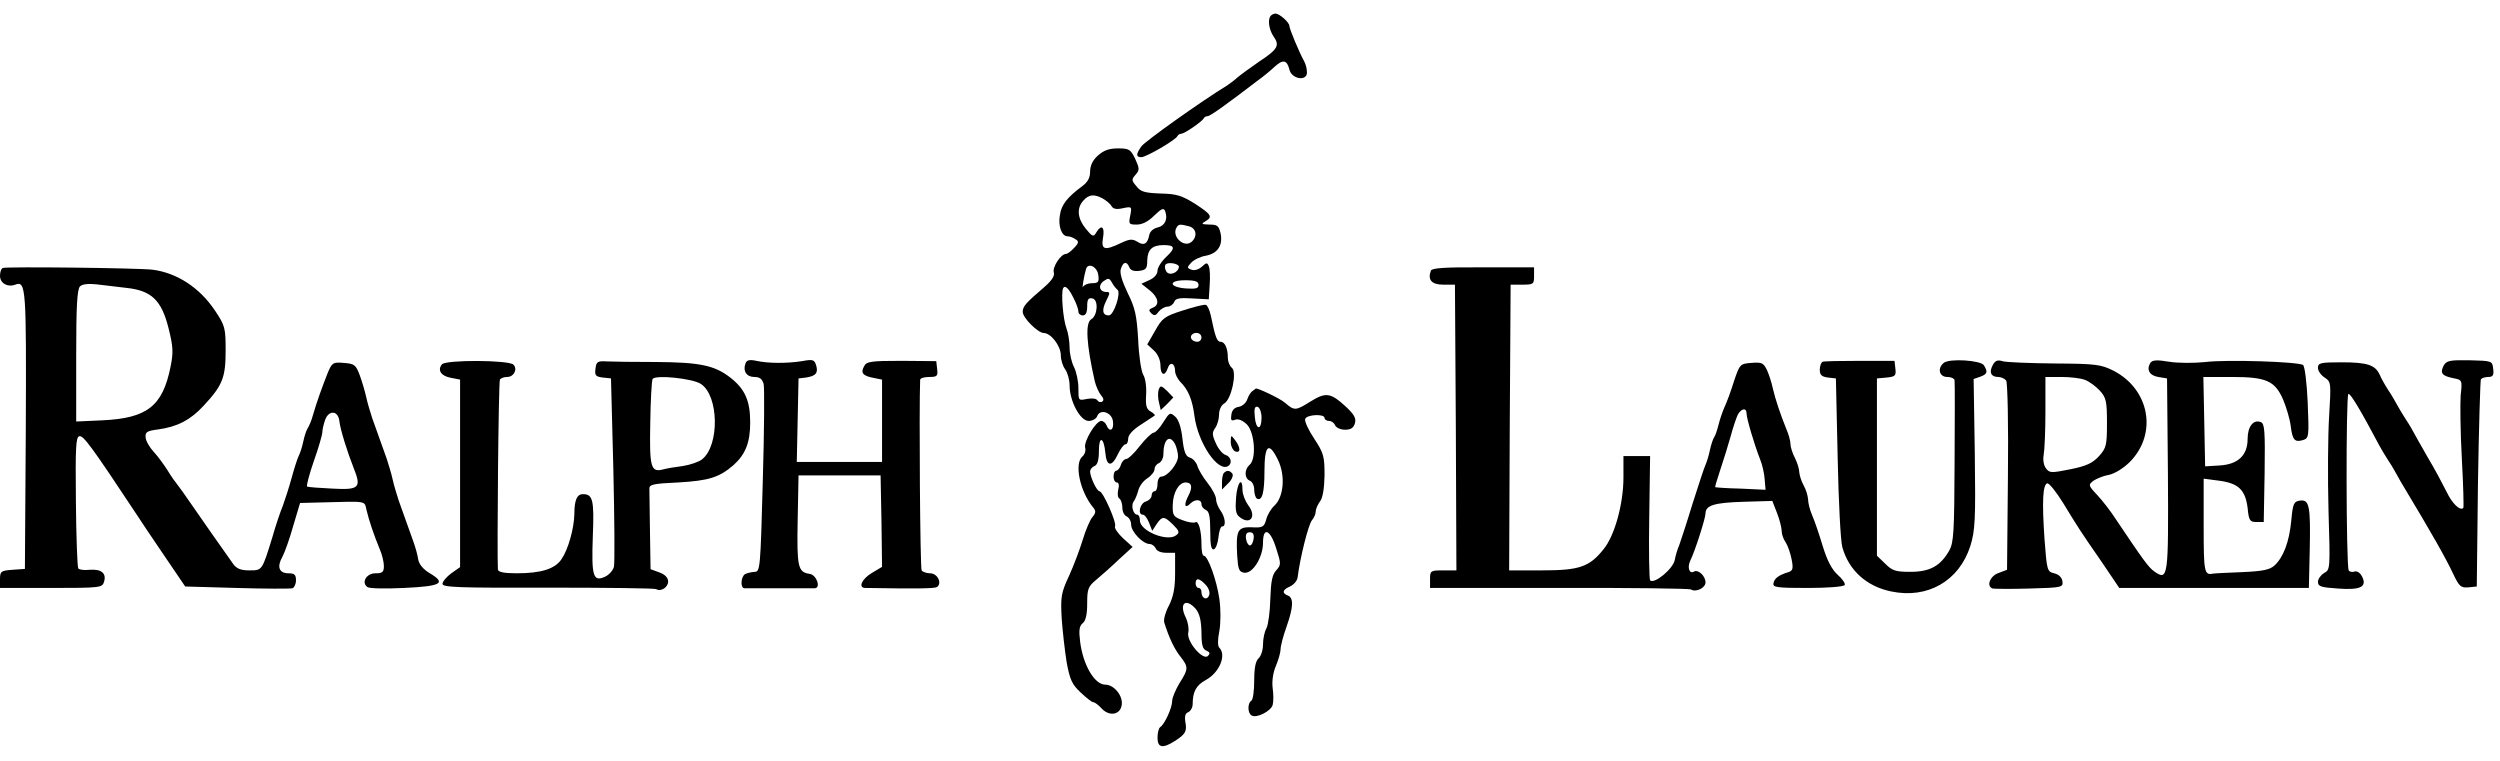 <svg width="184" height="56" viewBox="0 0 184 56" fill="none" xmlns="http://www.w3.org/2000/svg">
<path d="M93.54 1.151C93.281 1.388 93.389 2.186 93.734 2.682C94.208 3.351 94.036 3.631 92.698 4.516C92.073 4.947 91.361 5.465 91.102 5.68C90.865 5.896 90.52 6.155 90.326 6.284C88.45 7.427 84.265 10.404 84.007 10.77C83.597 11.352 83.597 11.568 84.007 11.568C84.352 11.568 86.552 10.296 86.659 10.015C86.703 9.929 86.832 9.843 86.94 9.843C87.177 9.843 88.493 8.937 88.6 8.7C88.644 8.613 88.773 8.549 88.881 8.549C89.075 8.549 90.326 7.643 92.612 5.896C92.979 5.637 93.496 5.206 93.798 4.925C94.424 4.343 94.726 4.408 94.898 5.119C95.071 5.831 96.192 6.004 96.192 5.335C96.192 5.076 96.106 4.71 95.977 4.494C95.632 3.869 94.898 2.122 94.898 1.906C94.898 1.647 94.165 1 93.885 1C93.777 1 93.604 1.065 93.54 1.151Z" fill="black"/>
<path d="M80.793 11.461C80.426 11.785 80.232 12.194 80.232 12.626C80.232 13.079 80.06 13.402 79.65 13.704C78.55 14.524 78.119 15.063 78.011 15.818C77.86 16.637 78.14 17.392 78.572 17.392C78.722 17.392 78.981 17.479 79.154 17.608C79.413 17.759 79.413 17.867 79.068 18.233C78.83 18.492 78.572 18.686 78.464 18.686C78.076 18.686 77.45 19.657 77.558 20.045C77.644 20.304 77.407 20.649 76.868 21.123C75.487 22.31 75.272 22.547 75.272 22.957C75.272 23.388 76.393 24.51 76.825 24.51C77.342 24.51 78.076 25.459 78.076 26.149C78.076 26.494 78.227 26.968 78.399 27.184C78.572 27.421 78.722 27.96 78.722 28.37C78.722 29.513 79.499 30.98 80.124 30.98C80.383 30.98 80.685 30.829 80.75 30.635C80.966 30.052 81.85 30.355 81.915 31.023C82.001 31.67 81.656 31.843 81.44 31.303C81.375 31.131 81.203 30.98 81.052 30.98C80.642 31.002 79.758 32.49 79.866 32.943C79.93 33.158 79.844 33.439 79.671 33.59C79.046 34.107 79.477 36.178 80.469 37.364C80.664 37.601 80.664 37.752 80.405 38.054C80.232 38.248 79.909 39.003 79.693 39.715C79.477 40.427 79.025 41.634 78.679 42.389C78.097 43.64 78.054 43.921 78.14 45.517C78.205 46.466 78.377 47.932 78.507 48.752C78.744 50.024 78.895 50.369 79.542 50.973C79.952 51.361 80.362 51.685 80.469 51.685C80.577 51.685 80.836 51.879 81.073 52.138C81.656 52.763 82.475 52.612 82.562 51.858C82.648 51.189 81.979 50.391 81.354 50.391C80.556 50.391 79.715 48.946 79.499 47.242C79.391 46.379 79.434 46.077 79.693 45.862C79.909 45.689 80.017 45.215 80.017 44.417C80.017 43.36 80.081 43.166 80.685 42.67C81.073 42.346 81.828 41.678 82.368 41.16L83.36 40.254L82.648 39.607C82.26 39.24 82.001 38.852 82.066 38.744C82.216 38.507 81.181 36.156 80.922 36.156C80.728 36.156 80.232 35.099 80.232 34.711C80.232 34.539 80.383 34.366 80.556 34.301C80.772 34.215 80.879 33.87 80.879 33.18C80.879 32.037 81.246 32.166 81.354 33.331C81.44 34.344 81.828 34.388 82.26 33.46C82.454 33.05 82.713 32.705 82.82 32.705C82.95 32.705 83.036 32.511 83.036 32.274C83.036 32.015 83.381 31.627 83.963 31.26C84.46 30.937 84.912 30.635 84.977 30.592C85.042 30.549 84.912 30.419 84.697 30.29C84.373 30.117 84.309 29.858 84.352 29.082C84.395 28.521 84.309 27.831 84.136 27.572C83.985 27.292 83.812 26.127 83.769 24.984C83.662 23.215 83.554 22.676 82.993 21.555C82.583 20.692 82.389 20.067 82.497 19.786C82.669 19.247 82.928 19.204 83.122 19.678C83.209 19.894 83.446 19.98 83.834 19.937C84.352 19.872 84.438 19.765 84.438 19.161C84.46 18.363 84.805 18.039 85.646 18.039C86.487 18.039 86.53 18.255 85.84 18.902C85.473 19.247 85.193 19.7 85.193 19.916C85.193 20.174 84.956 20.455 84.611 20.606L84.007 20.886L84.611 21.361C85.279 21.9 85.365 22.461 84.826 22.655C84.546 22.763 84.524 22.849 84.74 23.065C84.956 23.259 85.064 23.237 85.279 22.935C85.43 22.741 85.732 22.569 85.926 22.569C86.12 22.569 86.336 22.418 86.422 22.223C86.508 21.965 86.81 21.9 87.759 21.965L88.967 22.029L89.032 20.973C89.075 20.39 89.053 19.786 88.967 19.592C88.859 19.312 88.795 19.312 88.45 19.635C88.234 19.829 87.91 19.937 87.695 19.851C87.35 19.721 87.35 19.678 87.673 19.333C87.867 19.118 88.363 18.88 88.773 18.816C89.636 18.643 90.024 18.039 89.83 17.155C89.701 16.616 89.593 16.529 89.01 16.529C88.428 16.508 88.385 16.486 88.708 16.292C89.269 15.969 89.183 15.796 87.954 14.998C86.983 14.394 86.595 14.265 85.409 14.243C84.265 14.2 83.942 14.114 83.64 13.704C83.273 13.273 83.273 13.208 83.575 12.863C83.877 12.518 83.877 12.41 83.554 11.698C83.209 10.987 83.101 10.922 82.281 10.922C81.613 10.922 81.224 11.073 80.793 11.461ZM81.16 14.61C81.418 14.761 81.72 14.998 81.807 15.171C81.936 15.386 82.195 15.43 82.648 15.322C83.295 15.192 83.317 15.192 83.187 15.861C83.058 16.486 83.079 16.529 83.662 16.529C84.093 16.529 84.524 16.292 84.956 15.861C85.495 15.343 85.646 15.279 85.754 15.537C85.969 16.12 85.754 16.616 85.193 16.745C84.891 16.81 84.632 17.047 84.589 17.284C84.46 17.953 84.201 18.104 83.726 17.802C83.338 17.565 83.144 17.586 82.497 17.888C81.289 18.471 81.03 18.384 81.181 17.5C81.332 16.68 81.052 16.486 80.685 17.112C80.491 17.457 80.405 17.435 79.93 16.853C79.305 16.098 79.219 15.322 79.736 14.761C80.146 14.308 80.513 14.265 81.16 14.61ZM87.522 16.659C88.061 16.81 88.148 17.414 87.695 17.802C87.134 18.276 86.207 17.392 86.595 16.745C86.746 16.486 86.854 16.486 87.522 16.659ZM86.767 19.657C86.703 20.088 86.056 20.325 85.84 19.98C85.732 19.808 85.71 19.592 85.775 19.484C85.926 19.247 86.81 19.398 86.767 19.657ZM80.836 20.261C80.901 20.757 80.836 20.843 80.362 20.843C80.081 20.843 79.779 20.973 79.715 21.102C79.607 21.382 79.779 20.304 79.93 19.808C80.081 19.29 80.772 19.635 80.836 20.261ZM82.238 21.318C82.54 21.512 81.979 23.215 81.613 23.215C81.138 23.215 81.073 22.827 81.418 22.137C81.699 21.576 81.72 21.49 81.44 21.49C80.922 21.49 80.793 21.016 81.224 20.692C81.57 20.455 81.634 20.455 81.828 20.778C81.936 20.994 82.13 21.231 82.238 21.318ZM88.212 20.973C88.212 21.231 88.018 21.274 87.306 21.231C86.034 21.145 85.948 20.627 87.22 20.627C87.975 20.627 88.212 20.714 88.212 20.973ZM79.025 21.965C79.219 22.331 79.37 22.763 79.37 22.935C79.37 23.086 79.52 23.215 79.693 23.215C79.909 23.215 80.017 23 80.017 22.547C80.017 22.029 80.103 21.9 80.405 21.965C80.858 22.051 80.793 23.215 80.319 23.496C79.866 23.755 79.952 25.308 80.577 28.068C80.664 28.413 80.858 28.866 81.03 29.082C81.224 29.298 81.267 29.47 81.117 29.556C81.009 29.643 80.836 29.578 80.772 29.47C80.685 29.319 80.362 29.298 79.995 29.362C79.37 29.492 79.37 29.492 79.37 28.564C79.37 28.047 79.219 27.357 79.046 27.012C78.874 26.688 78.722 26.041 78.722 25.588C78.722 25.113 78.615 24.488 78.485 24.143C78.248 23.539 78.076 21.533 78.248 21.21C78.377 20.951 78.679 21.231 79.025 21.965ZM0.216 19.721C0.086 19.765 0 20.023 0 20.304C0 20.843 0.561 21.167 1.122 20.951C1.92 20.649 1.941 21.167 1.898 31.648L1.833 41.872L0.927 41.936C0.065 42.001 0 42.044 0 42.648V43.274H3.753C7.398 43.274 7.527 43.252 7.657 42.821C7.851 42.195 7.462 41.872 6.6 41.936C6.19 41.98 5.823 41.936 5.759 41.828C5.694 41.721 5.608 39.521 5.586 36.911C5.543 32.835 5.586 32.166 5.845 32.102C6.147 32.058 6.729 32.835 10.137 37.989C10.309 38.27 11.172 39.542 12.035 40.815L13.631 43.166L17.427 43.274C19.54 43.338 21.374 43.338 21.525 43.295C21.654 43.252 21.784 42.993 21.784 42.713C21.784 42.303 21.676 42.195 21.244 42.195C20.533 42.195 20.36 41.721 20.791 40.966C20.964 40.642 21.331 39.607 21.589 38.68L22.085 37.019L23.768 36.976C27.089 36.889 26.809 36.846 26.981 37.558C27.154 38.291 27.52 39.391 27.952 40.427C28.124 40.815 28.254 41.376 28.254 41.656C28.254 42.109 28.146 42.195 27.628 42.195C26.96 42.195 26.572 42.885 27.046 43.209C27.175 43.317 28.383 43.338 29.742 43.274C32.481 43.144 32.869 42.928 31.64 42.195C31.166 41.915 30.842 41.548 30.777 41.16C30.734 40.836 30.562 40.233 30.411 39.823C30.26 39.413 30.022 38.723 29.871 38.313C29.72 37.903 29.483 37.213 29.332 36.803C29.203 36.394 28.987 35.703 28.901 35.294C28.815 34.884 28.599 34.194 28.47 33.784C28.319 33.374 28.081 32.684 27.93 32.274C27.779 31.864 27.542 31.174 27.391 30.764C27.262 30.355 27.046 29.664 26.96 29.255C26.873 28.845 26.658 28.111 26.485 27.637C26.183 26.839 26.097 26.774 25.299 26.709C24.501 26.645 24.436 26.688 24.113 27.464C23.703 28.5 23.315 29.578 23.034 30.549C22.927 30.958 22.733 31.39 22.646 31.519C22.56 31.627 22.409 32.08 22.323 32.49C22.236 32.9 22.085 33.374 21.978 33.568C21.891 33.741 21.654 34.474 21.46 35.186C21.266 35.897 20.964 36.825 20.813 37.235C20.64 37.644 20.295 38.658 20.058 39.499C19.282 42.023 19.303 41.98 18.354 41.98C17.707 41.98 17.405 41.85 17.146 41.483C16.499 40.578 14.774 38.119 14.019 37.019C13.609 36.415 13.156 35.79 13.049 35.66C12.919 35.509 12.596 35.056 12.337 34.625C12.078 34.215 11.625 33.59 11.323 33.266C11.021 32.943 10.741 32.468 10.719 32.209C10.676 31.799 10.806 31.713 11.647 31.605C13.049 31.411 14.019 30.915 14.99 29.858C16.37 28.37 16.607 27.809 16.607 25.804C16.607 24.143 16.564 23.97 15.831 22.87C14.709 21.188 13.049 20.088 11.237 19.851C10.158 19.721 0.561 19.614 0.216 19.721ZM9.296 21.188C11.151 21.382 11.884 22.094 12.402 24.143C12.747 25.523 12.768 25.933 12.553 26.99C11.97 29.902 10.827 30.786 7.506 30.937L5.608 31.023V26.192C5.608 22.612 5.672 21.296 5.888 21.08C6.061 20.908 6.492 20.865 7.117 20.929C7.657 20.994 8.627 21.102 9.296 21.188ZM24.976 30.98C25.04 31.605 25.579 33.309 26.032 34.452C26.615 35.897 26.442 36.07 24.48 35.962C23.53 35.919 22.689 35.854 22.603 35.811C22.538 35.768 22.754 34.927 23.099 33.935C23.444 32.964 23.725 31.994 23.725 31.799C23.725 31.605 23.832 31.174 23.94 30.872C24.221 30.16 24.889 30.225 24.976 30.98ZM105.316 19.916C105.057 20.584 105.359 20.951 106.221 20.951H107.084L107.149 31.454L107.192 41.98H106.221C105.294 41.98 105.251 42.001 105.251 42.627V43.274H114.741C119.96 43.252 124.317 43.317 124.446 43.381C124.813 43.619 125.525 43.274 125.525 42.864C125.525 42.389 124.985 41.893 124.684 42.066C124.338 42.282 124.166 41.764 124.403 41.268C124.748 40.578 125.525 38.141 125.525 37.795C125.525 37.191 126.172 36.997 128.285 36.933L130.442 36.868L130.787 37.752C130.981 38.248 131.132 38.852 131.132 39.089C131.132 39.327 131.262 39.693 131.434 39.931C131.585 40.168 131.779 40.729 131.866 41.181C131.995 41.85 131.952 42.001 131.628 42.109C130.917 42.325 130.593 42.562 130.528 42.928C130.464 43.23 130.766 43.274 133.052 43.274C134.475 43.274 135.683 43.187 135.769 43.058C135.834 42.95 135.597 42.605 135.252 42.303C134.82 41.915 134.475 41.246 134.152 40.189C133.893 39.327 133.548 38.313 133.375 37.925C133.203 37.537 133.073 36.997 133.073 36.739C133.052 36.48 132.922 36.027 132.75 35.725C132.577 35.423 132.448 34.992 132.426 34.754C132.426 34.517 132.275 34.043 132.103 33.697C131.93 33.374 131.779 32.9 131.779 32.684C131.779 32.468 131.65 31.972 131.477 31.584C131.024 30.462 130.679 29.427 130.485 28.608C130.399 28.198 130.205 27.572 130.054 27.249C129.795 26.709 129.666 26.645 128.911 26.709C128.07 26.774 128.048 26.796 127.617 28.068C127.401 28.78 127.078 29.643 126.905 30.009C126.754 30.355 126.56 30.937 126.474 31.303C126.387 31.648 126.258 32.037 126.172 32.166C126.085 32.274 125.934 32.727 125.848 33.137C125.762 33.547 125.611 34.021 125.525 34.215C125.438 34.388 125.007 35.703 124.554 37.127C124.123 38.55 123.67 39.909 123.584 40.146C123.476 40.383 123.325 40.858 123.26 41.225C123.131 41.872 121.75 43.015 121.448 42.713C121.384 42.648 121.341 40.556 121.384 38.076L121.448 33.568H119.486V35.142C119.486 37.084 118.839 39.434 118.019 40.427C116.984 41.721 116.251 41.98 113.511 41.98H111.074L111.117 31.454L111.182 20.951H112.045C112.864 20.951 112.907 20.908 112.907 20.325V19.678H109.155C106.459 19.657 105.38 19.721 105.316 19.916ZM128.544 30.419C128.544 30.786 129.126 32.748 129.536 33.784C129.709 34.194 129.86 34.884 129.881 35.294L129.946 36.048L128.113 35.962C127.099 35.941 126.258 35.876 126.236 35.854C126.215 35.833 126.387 35.25 126.625 34.539C126.862 33.827 127.207 32.727 127.379 32.102C127.552 31.454 127.789 30.764 127.897 30.527C128.156 30.052 128.544 29.988 128.544 30.419Z" fill="black"/>
<path d="M87.07 22.847C85.711 23.279 85.538 23.408 85.021 24.336L84.438 25.349L84.934 25.802C85.215 26.061 85.409 26.514 85.409 26.881C85.409 27.614 85.732 27.743 85.948 27.096C86.121 26.579 86.487 26.73 86.487 27.312C86.487 27.528 86.66 27.873 86.854 28.088C87.458 28.671 87.76 29.426 87.911 30.612C88.169 32.596 89.636 34.774 90.391 34.3C90.715 34.106 90.607 33.61 90.197 33.48C89.981 33.416 89.658 33.028 89.485 32.618C89.205 32.014 89.205 31.82 89.442 31.496C89.593 31.28 89.722 30.849 89.722 30.526C89.722 30.18 89.873 29.835 90.089 29.706C90.628 29.426 91.06 27.398 90.671 27.075C90.499 26.945 90.369 26.6 90.369 26.341C90.369 25.63 90.154 25.155 89.83 25.155C89.571 25.155 89.442 24.81 89.118 23.236C89.032 22.826 88.86 22.459 88.752 22.438C88.623 22.395 87.868 22.589 87.07 22.847ZM88.428 24.832C88.428 25.004 88.299 25.155 88.126 25.155C87.76 25.155 87.522 24.853 87.717 24.638C87.975 24.379 88.428 24.508 88.428 24.832ZM32.525 26.816C32.179 27.247 32.46 27.679 33.193 27.808L33.862 27.938V41.741L33.215 42.194C32.87 42.453 32.568 42.798 32.568 42.97C32.568 43.229 33.711 43.272 40.332 43.251C44.602 43.251 48.183 43.294 48.291 43.358C48.636 43.574 49.175 43.229 49.175 42.798C49.175 42.517 48.938 42.28 48.528 42.129L47.881 41.892L47.838 39.131C47.816 37.621 47.795 36.198 47.795 35.982C47.773 35.659 48.053 35.594 49.93 35.508C52.173 35.378 52.928 35.141 53.984 34.235C54.869 33.437 55.214 32.575 55.214 31.086C55.214 29.49 54.826 28.628 53.747 27.787C52.583 26.881 51.483 26.665 48.269 26.643C46.695 26.643 45.056 26.622 44.646 26.6C43.977 26.557 43.891 26.622 43.826 27.139C43.761 27.636 43.848 27.722 44.365 27.787L44.969 27.851L45.142 34.537C45.228 38.204 45.25 41.439 45.185 41.719C45.12 41.978 44.818 42.323 44.516 42.453C43.654 42.841 43.524 42.41 43.632 39.455C43.74 36.78 43.632 36.37 42.899 36.37C42.467 36.37 42.273 36.802 42.273 37.837C42.252 38.894 41.82 40.447 41.324 41.158C40.85 41.87 39.836 42.194 38.024 42.194C37.097 42.194 36.666 42.108 36.644 41.913C36.579 40.706 36.687 28.088 36.795 27.938C36.86 27.83 37.097 27.743 37.334 27.743C37.83 27.743 38.111 27.161 37.787 26.837C37.442 26.492 32.805 26.471 32.525 26.816ZM51.59 28.261C52.906 29.124 52.971 32.769 51.677 33.804C51.44 33.998 50.792 34.214 50.253 34.3C49.714 34.365 49.089 34.472 48.851 34.537C47.902 34.796 47.795 34.451 47.859 31.151C47.881 29.469 47.967 27.981 48.032 27.894C48.226 27.571 50.987 27.851 51.59 28.261Z" fill="black"/>
<path d="M54.868 26.752C54.653 27.313 54.955 27.745 55.516 27.745C55.925 27.745 56.098 27.895 56.206 28.262C56.27 28.543 56.249 31.756 56.141 35.423C55.968 41.871 55.947 42.087 55.537 42.087C55.3 42.109 54.976 42.173 54.825 42.26C54.523 42.475 54.48 43.273 54.782 43.295H59.98C60.433 43.252 60.088 42.303 59.592 42.238C58.729 42.109 58.643 41.764 58.708 38.291L58.772 34.991H64.811L64.876 38.356L64.919 41.721L64.164 42.173C63.431 42.605 63.129 43.273 63.69 43.273C67.572 43.338 68.758 43.316 68.952 43.209C69.362 42.95 69.017 42.195 68.456 42.195C68.197 42.195 67.895 42.087 67.831 41.979C67.723 41.807 67.637 30.139 67.723 27.96C67.723 27.831 68.025 27.745 68.391 27.745C68.974 27.745 69.038 27.68 68.974 27.162L68.909 26.58L66.364 26.558C64.121 26.558 63.776 26.602 63.603 26.947C63.323 27.443 63.496 27.658 64.272 27.809L64.919 27.939V33.999H58.643L58.708 30.915L58.772 27.852L59.312 27.788C60.045 27.68 60.239 27.443 60.066 26.882C59.937 26.472 59.829 26.429 59.031 26.58C57.931 26.752 56.551 26.752 55.666 26.558C55.17 26.451 54.955 26.494 54.868 26.752ZM134.152 26.623C134.044 26.666 133.936 26.925 133.936 27.205C133.936 27.594 134.065 27.723 134.54 27.788L135.122 27.852L135.252 33.676C135.316 36.868 135.467 39.844 135.597 40.276C136.071 41.979 137.387 43.166 139.199 43.532C141.873 44.093 144.202 42.756 145.022 40.168C145.367 39.046 145.41 38.27 145.345 33.395L145.259 27.895L145.755 27.723C146.273 27.529 146.316 27.378 146.014 26.882C145.777 26.515 143.469 26.364 143.059 26.709C142.563 27.119 142.736 27.745 143.318 27.745C143.62 27.745 143.857 27.874 143.857 28.003C143.879 28.154 143.879 30.893 143.857 34.064C143.836 39.132 143.793 39.93 143.469 40.513C142.822 41.656 142.046 42.087 140.601 42.087C139.501 42.087 139.263 42.001 138.746 41.483L138.142 40.901V27.852L138.854 27.788C139.479 27.723 139.565 27.658 139.501 27.141L139.436 26.558H136.912C135.511 26.558 134.281 26.58 134.152 26.623ZM146.661 26.882C146.381 27.399 146.532 27.745 147.071 27.745C147.287 27.745 147.545 27.874 147.653 28.003C147.761 28.154 147.826 31.346 147.783 35.121L147.718 41.936L147.092 42.173C146.467 42.389 146.165 43.144 146.661 43.316C146.769 43.338 147.998 43.36 149.357 43.316C151.773 43.252 151.859 43.23 151.794 42.777C151.751 42.497 151.535 42.281 151.19 42.195C150.673 42.066 150.651 42.001 150.479 39.715C150.284 36.911 150.349 35.681 150.673 35.574C150.802 35.531 151.341 36.199 151.859 37.04C152.98 38.874 153.067 39.025 154.727 41.419L155.978 43.273H169.933L169.997 40.448C170.062 37.256 169.976 36.738 169.264 36.846C168.833 36.911 168.747 37.062 168.639 38.313C168.488 39.887 168.056 41.03 167.388 41.634C167.043 41.936 166.525 42.044 165.015 42.109C163.958 42.152 163.009 42.195 162.902 42.217C162.233 42.346 162.19 42.173 162.19 38.723V35.229L163.333 35.38C164.756 35.574 165.253 36.048 165.425 37.385C165.511 38.313 165.598 38.421 166.072 38.421H166.611L166.676 34.797C166.719 31.713 166.676 31.174 166.396 31.066C165.856 30.85 165.425 31.39 165.425 32.295C165.425 33.503 164.735 34.172 163.376 34.258L162.298 34.323L162.233 31.023L162.168 27.745H164.239C166.805 27.745 167.431 28.025 168.035 29.405C168.272 29.966 168.531 30.829 168.596 31.346C168.725 32.403 168.897 32.576 169.523 32.382C169.933 32.252 169.954 32.101 169.846 29.621C169.782 28.154 169.631 26.947 169.501 26.86C169.113 26.623 163.894 26.451 162.319 26.645C161.5 26.731 160.292 26.731 159.645 26.623C158.739 26.472 158.416 26.494 158.265 26.709C157.963 27.205 158.2 27.637 158.847 27.745L159.494 27.852L159.559 34.883C159.602 42.475 159.58 42.777 158.567 42.066C158.135 41.764 157.79 41.289 155.72 38.205C155.331 37.601 154.706 36.803 154.339 36.415C153.692 35.725 153.692 35.681 154.08 35.38C154.318 35.229 154.814 35.013 155.224 34.948C155.633 34.862 156.28 34.474 156.755 33.999C158.804 31.929 158.221 28.672 155.569 27.292C154.62 26.817 154.275 26.774 151.19 26.752C149.335 26.731 147.61 26.666 147.373 26.58C147.028 26.472 146.834 26.537 146.661 26.882ZM153.455 27.96C153.757 28.068 154.253 28.435 154.533 28.737C155.008 29.254 155.073 29.513 155.073 31.109C155.073 32.77 155.029 32.964 154.49 33.568C154.016 34.086 153.563 34.301 152.377 34.538C150.975 34.819 150.845 34.819 150.586 34.474C150.414 34.258 150.349 33.848 150.414 33.482C150.479 33.136 150.543 31.713 150.543 30.311V27.745H151.708C152.355 27.745 153.131 27.831 153.455 27.96ZM179.854 26.903C179.574 27.464 179.725 27.658 180.544 27.831C181.213 27.96 181.234 27.96 181.105 29.103C181.062 29.707 181.083 31.821 181.191 33.762C181.299 35.725 181.342 37.342 181.299 37.385C181.062 37.623 180.479 37.062 180.07 36.199C179.789 35.638 179.185 34.495 178.689 33.676C178.215 32.835 177.74 32.015 177.654 31.842C177.568 31.67 177.309 31.217 177.072 30.872C176.834 30.505 176.554 30.031 176.425 29.794C176.295 29.556 176.015 29.06 175.778 28.715C175.54 28.349 175.26 27.852 175.152 27.594C174.829 26.86 174.225 26.666 172.348 26.666C170.774 26.666 170.601 26.709 170.601 27.076C170.601 27.292 170.817 27.615 171.097 27.788C171.572 28.111 171.572 28.176 171.421 30.678C171.335 32.08 171.313 35.207 171.378 37.58C171.507 41.871 171.507 41.936 171.054 42.173C170.817 42.324 170.601 42.605 170.601 42.821C170.601 43.166 170.817 43.23 172.068 43.316C173.75 43.446 174.246 43.187 173.837 42.411C173.707 42.152 173.448 42.001 173.297 42.066C173.125 42.13 172.931 42.087 172.866 41.979C172.672 41.677 172.65 29.039 172.844 28.995C172.995 28.931 173.793 30.29 175.131 32.813C175.26 33.05 175.54 33.525 175.778 33.891C176.015 34.236 176.295 34.733 176.425 34.97C176.554 35.207 176.77 35.595 176.921 35.833C178.905 39.132 180.026 41.095 180.566 42.26C180.997 43.166 181.126 43.273 181.666 43.23L182.291 43.166L182.377 35.617C182.442 31.476 182.55 28.003 182.593 27.917C182.658 27.831 182.895 27.745 183.132 27.745C183.477 27.745 183.564 27.615 183.499 27.141C183.434 26.558 183.413 26.558 181.752 26.515C180.307 26.494 180.07 26.537 179.854 26.903ZM85.279 28.672C85.214 28.866 85.214 29.297 85.301 29.621L85.43 30.182L85.905 29.729L86.358 29.254L85.905 28.78C85.473 28.37 85.409 28.349 85.279 28.672ZM92.181 28.78C92.051 28.866 91.879 29.146 91.793 29.405C91.706 29.664 91.426 29.901 91.167 29.945C90.865 29.988 90.671 30.182 90.628 30.527C90.563 30.937 90.628 31.001 90.908 30.893C91.145 30.807 91.448 30.937 91.771 31.238C92.353 31.842 92.483 33.805 91.965 34.215C91.577 34.56 91.577 35.207 91.987 35.38C92.159 35.444 92.31 35.725 92.31 36.027C92.31 36.328 92.397 36.609 92.504 36.695C92.892 36.911 93.065 36.264 93.065 34.668C93.065 32.748 93.389 32.468 94.057 33.848C94.618 34.991 94.489 36.566 93.798 37.213C93.561 37.428 93.281 37.881 93.195 38.227C93.043 38.787 92.936 38.852 92.138 38.809C91.081 38.766 90.951 39.025 91.059 40.922C91.124 41.915 91.189 42.087 91.577 42.152C92.202 42.238 92.957 41.009 92.957 39.952C92.957 38.744 93.496 38.96 93.928 40.362C94.294 41.505 94.294 41.569 93.928 41.979C93.626 42.303 93.54 42.821 93.496 44.071C93.475 44.999 93.346 45.969 93.216 46.228C93.065 46.487 92.957 47.026 92.957 47.436C92.957 47.846 92.806 48.299 92.634 48.45C92.418 48.644 92.31 49.14 92.31 50.089C92.31 50.822 92.224 51.512 92.094 51.577C91.814 51.749 91.814 52.483 92.116 52.655C92.461 52.893 93.561 52.332 93.669 51.879C93.734 51.663 93.734 51.102 93.669 50.65C93.604 50.154 93.691 49.507 93.906 49.01C94.1 48.557 94.251 47.997 94.251 47.781C94.251 47.544 94.445 46.81 94.683 46.142C95.2 44.675 95.222 44.007 94.79 43.834C94.338 43.662 94.381 43.403 94.942 43.166C95.222 43.036 95.459 42.756 95.502 42.519C95.675 41.074 96.3 38.593 96.559 38.291C96.71 38.119 96.839 37.817 96.839 37.644C96.839 37.45 96.99 37.127 97.163 36.889C97.357 36.63 97.465 35.962 97.487 34.97C97.487 33.589 97.422 33.352 96.732 32.295C96.3 31.648 95.998 31.001 96.063 30.829C96.192 30.505 97.487 30.441 97.487 30.764C97.487 30.872 97.638 30.98 97.81 30.98C98.004 30.98 98.198 31.131 98.263 31.303C98.349 31.476 98.651 31.627 98.996 31.627C99.428 31.627 99.622 31.497 99.73 31.131C99.816 30.764 99.665 30.484 98.953 29.837C97.896 28.888 97.551 28.866 96.408 29.578C95.373 30.225 95.265 30.246 94.575 29.642C94.208 29.319 92.418 28.478 92.418 28.607C92.418 28.607 92.31 28.694 92.181 28.78ZM92.849 30.721C92.849 31.713 92.44 31.67 92.353 30.678C92.289 30.074 92.353 29.88 92.569 29.945C92.72 30.009 92.849 30.354 92.849 30.721ZM92.267 39.65C92.224 39.93 92.116 40.146 91.987 40.146C91.879 40.146 91.749 39.93 91.706 39.65C91.663 39.327 91.749 39.175 91.987 39.175C92.224 39.175 92.31 39.327 92.267 39.65ZM85.624 31.066C85.365 31.497 85.042 31.842 84.912 31.842C84.761 31.864 84.308 32.295 83.899 32.813C83.489 33.352 83.036 33.783 82.885 33.783C82.756 33.783 82.562 33.978 82.497 34.215C82.432 34.452 82.26 34.646 82.152 34.646C82.044 34.646 81.958 34.84 81.958 35.078C81.958 35.315 82.066 35.509 82.195 35.509C82.346 35.509 82.389 35.725 82.303 36.027C82.238 36.328 82.26 36.63 82.389 36.695C82.497 36.76 82.605 37.062 82.605 37.364C82.605 37.666 82.756 37.946 82.928 38.011C83.101 38.097 83.252 38.356 83.252 38.615C83.252 39.132 84.114 40.038 84.611 40.038C84.783 40.038 84.977 40.189 85.063 40.362C85.128 40.556 85.452 40.685 85.84 40.685H86.487V42.195C86.487 43.295 86.358 43.92 86.034 44.568C85.775 45.042 85.624 45.603 85.689 45.818C86.055 46.983 86.444 47.781 86.875 48.32C87.479 49.097 87.479 49.226 86.81 50.283C86.53 50.757 86.271 51.34 86.271 51.599C86.271 52.095 85.71 53.324 85.387 53.518C85.279 53.604 85.193 53.928 85.193 54.294C85.193 55.028 85.559 55.114 86.444 54.553C87.263 54.036 87.371 53.82 87.242 53.13C87.177 52.72 87.242 52.483 87.457 52.418C87.63 52.332 87.781 52.073 87.781 51.814C87.781 50.908 88.04 50.434 88.751 50.046C89.744 49.507 90.283 48.234 89.744 47.673C89.614 47.565 89.614 47.069 89.744 46.444C89.852 45.818 89.852 44.848 89.744 44.071C89.549 42.713 88.903 40.901 88.6 40.901C88.493 40.901 88.428 40.534 88.428 40.081C88.428 39.046 88.212 38.291 87.975 38.442C87.867 38.507 87.436 38.442 87.048 38.291C86.358 38.032 86.293 37.946 86.314 37.148C86.336 36.242 86.767 35.509 87.263 35.509C87.716 35.509 87.802 35.854 87.457 36.501C87.112 37.17 87.199 37.472 87.608 37.062C87.954 36.717 88.428 36.738 88.428 37.105C88.428 37.278 88.579 37.45 88.751 37.536C88.989 37.623 89.075 38.011 89.075 39.089C89.075 40.124 89.14 40.491 89.355 40.426C89.485 40.362 89.636 39.974 89.679 39.542C89.722 39.111 89.83 38.744 89.959 38.744C90.261 38.744 90.175 38.054 89.83 37.58C89.657 37.342 89.506 36.976 89.506 36.76C89.506 36.523 89.226 35.983 88.881 35.552C88.536 35.121 88.191 34.538 88.126 34.28C88.04 34.021 87.802 33.74 87.565 33.676C87.263 33.589 87.134 33.244 87.026 32.274C86.94 31.476 86.746 30.872 86.487 30.656C86.12 30.333 86.077 30.354 85.624 31.066ZM86.487 32.684C86.595 32.921 86.703 33.331 86.703 33.589C86.703 34.129 85.926 35.078 85.473 35.078C85.322 35.078 85.193 35.315 85.193 35.617C85.193 35.919 85.107 36.156 84.977 36.156C84.869 36.156 84.761 36.285 84.761 36.458C84.761 36.63 84.567 36.846 84.33 36.911C83.899 37.04 83.705 37.881 84.114 37.881C84.244 37.881 84.438 38.14 84.567 38.464L84.805 39.068L85.128 38.572C85.538 37.968 85.689 37.968 86.358 38.636C86.789 39.068 86.832 39.197 86.573 39.391C85.948 39.909 83.899 39.089 83.899 38.313C83.899 38.075 83.812 37.881 83.705 37.881C83.403 37.881 83.23 37.213 83.424 36.932C83.532 36.803 83.683 36.436 83.769 36.134C83.834 35.811 84.136 35.401 84.438 35.207C84.74 35.013 84.977 34.711 84.977 34.517C84.977 34.344 85.128 34.15 85.301 34.086C85.473 33.999 85.624 33.719 85.624 33.46C85.624 32.339 86.077 31.929 86.487 32.684ZM88.751 43.058C88.967 43.295 89.075 43.618 88.989 43.813C88.838 44.222 88.428 44.05 88.428 43.575C88.428 43.403 88.342 43.273 88.212 43.273C88.105 43.273 87.997 43.122 87.997 42.95C87.997 42.497 88.277 42.54 88.751 43.058ZM88.018 44.826C88.299 45.193 88.406 45.667 88.428 46.53C88.428 47.479 88.514 47.781 88.795 47.889C89.053 47.997 89.075 48.105 88.903 48.277C88.536 48.644 87.306 47.199 87.457 46.552C87.522 46.293 87.436 45.797 87.285 45.473C86.746 44.416 87.263 43.964 88.018 44.826Z" fill="black"/>
<path d="M90.585 32.534C90.585 32.836 90.737 33.138 90.909 33.224C91.319 33.375 91.319 32.943 90.909 32.404C90.607 31.994 90.585 31.994 90.585 32.534ZM90.09 34.798C90.003 34.863 89.939 35.186 89.939 35.488V36.028L90.391 35.575C90.65 35.337 90.78 35.014 90.715 34.885C90.542 34.626 90.305 34.583 90.09 34.798ZM90.974 36.631C90.909 37.473 90.952 37.839 91.211 38.033C92.009 38.702 92.527 38.012 91.858 37.171C91.642 36.869 91.448 36.373 91.448 36.071C91.448 35.035 91.06 35.488 90.974 36.631Z" fill="black"/>
</svg>
